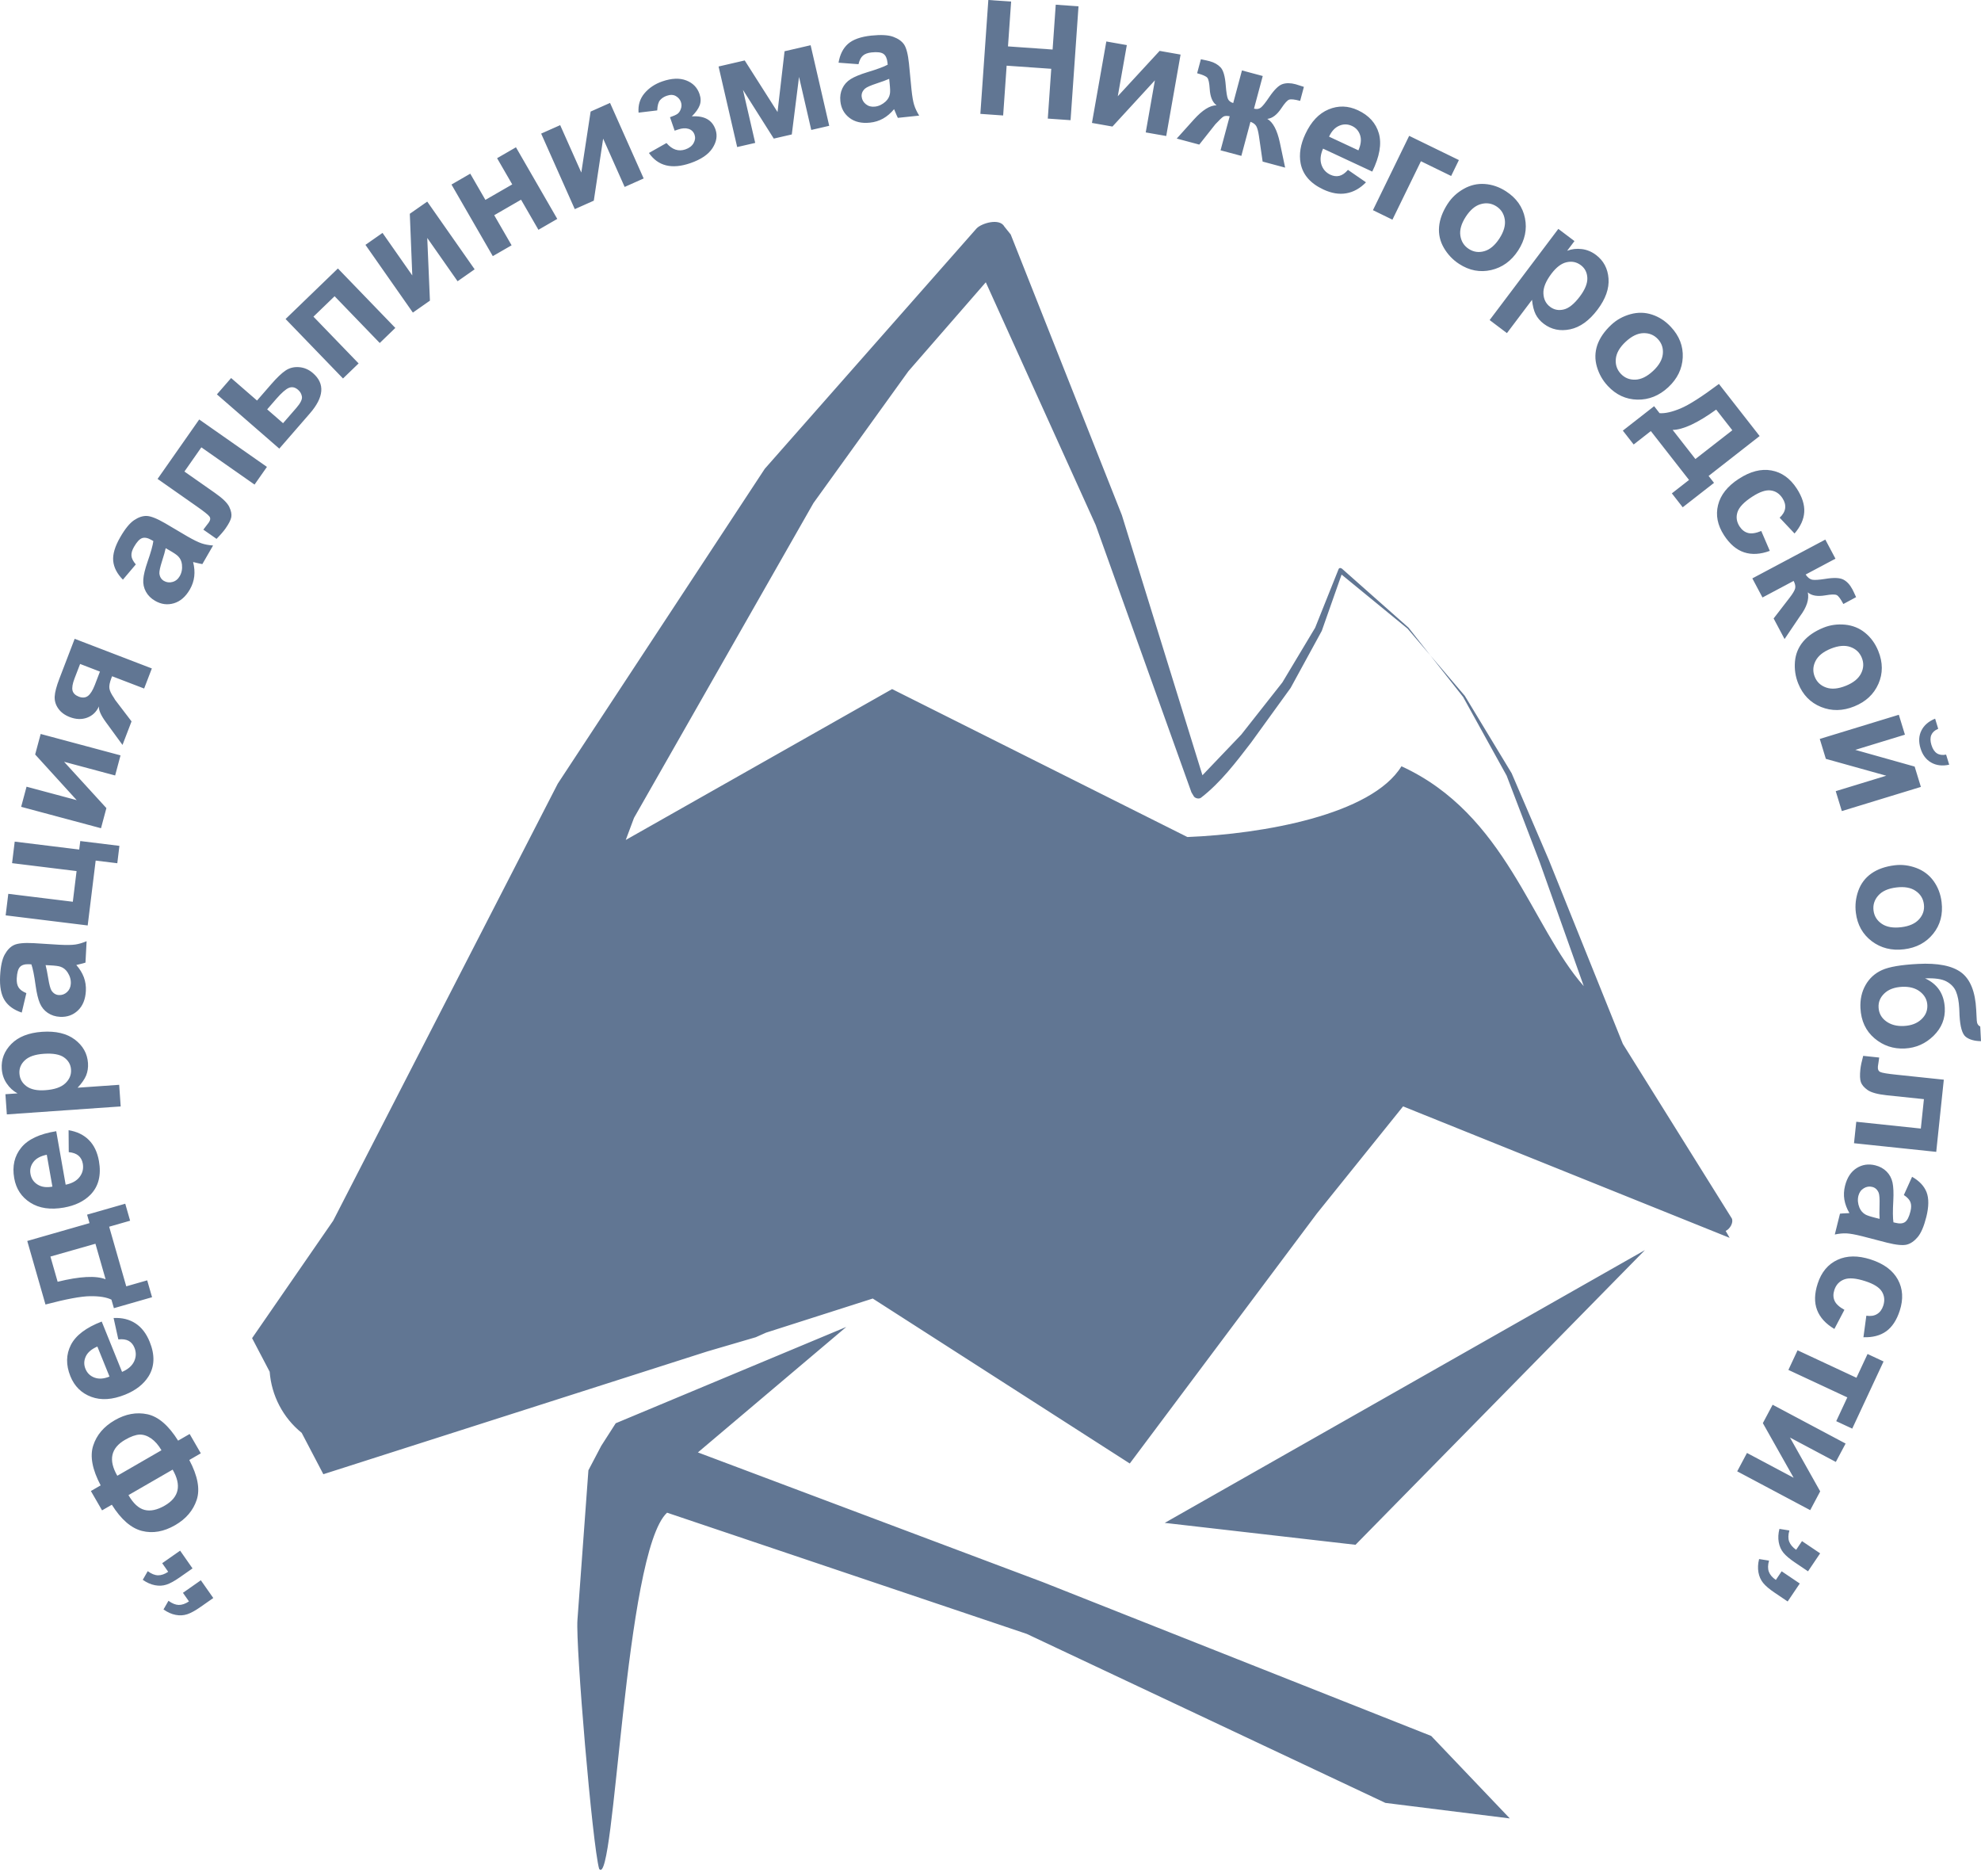 <svg width="75" height="71" viewBox="0 0 75 71" fill="none" xmlns="http://www.w3.org/2000/svg">
<g clip-path="url(#clip0_529_770)">
<path fill-rule="evenodd" clip-rule="evenodd" d="M22.762 54.729L23.311 53.873L32.04 50.227L26.422 54.977L26.232 54.905L39.476 59.884L54.185 65.709L57.161 68.831L52.45 68.243L38.873 61.846L25.255 57.258C23.637 58.745 23.282 71.576 22.683 70.739C22.427 69.825 21.79 62.303 21.862 61.317L22.277 55.653L22.762 54.729L22.762 54.729ZM7.604 59.816L8.075 60.488L7.589 60.828C7.393 60.965 7.226 61.057 7.089 61.102C6.952 61.147 6.805 61.156 6.65 61.126C6.495 61.097 6.343 61.028 6.19 60.921L6.378 60.593C6.518 60.695 6.647 60.747 6.768 60.75C6.889 60.751 7.018 60.707 7.154 60.616L6.926 60.291L7.604 59.816V59.816ZM6.819 58.695L7.289 59.367L6.804 59.706C6.606 59.845 6.439 59.936 6.302 59.981C6.165 60.026 6.019 60.033 5.864 60.003C5.709 59.973 5.556 59.905 5.405 59.799L5.593 59.471C5.732 59.574 5.862 59.626 5.983 59.628C6.104 59.63 6.233 59.586 6.368 59.495L6.141 59.17L6.819 58.695V58.695ZM6.743 54.531L7.18 54.279L7.603 55.011L7.167 55.263C7.487 55.868 7.58 56.371 7.447 56.772C7.314 57.173 7.043 57.492 6.633 57.729C6.201 57.979 5.781 58.052 5.373 57.948C4.965 57.844 4.584 57.514 4.234 56.957L3.864 57.17L3.441 56.438L3.811 56.224C3.493 55.623 3.399 55.121 3.528 54.72C3.656 54.319 3.929 53.998 4.344 53.758C4.756 53.52 5.168 53.445 5.58 53.532C5.993 53.621 6.381 53.953 6.743 54.531L6.743 54.531ZM6.113 54.895C6 54.699 5.869 54.55 5.722 54.447C5.574 54.345 5.427 54.297 5.282 54.302C5.135 54.309 4.953 54.373 4.737 54.498C4.196 54.81 4.097 55.265 4.441 55.86L6.113 54.895V54.895ZM6.536 55.628L4.864 56.593C5.046 56.908 5.249 57.095 5.471 57.152C5.694 57.21 5.95 57.156 6.237 56.99C6.78 56.676 6.88 56.223 6.536 55.628ZM4.48 50.699L4.301 49.889C4.622 49.873 4.897 49.94 5.129 50.092C5.361 50.242 5.54 50.476 5.668 50.792C5.87 51.292 5.855 51.728 5.622 52.101C5.434 52.398 5.139 52.628 4.737 52.79C4.255 52.984 3.828 53.012 3.455 52.873C3.082 52.734 2.819 52.474 2.665 52.093C2.492 51.665 2.499 51.27 2.684 50.907C2.87 50.545 3.258 50.251 3.851 50.023L4.621 51.929C4.847 51.832 4.999 51.699 5.078 51.531C5.157 51.362 5.161 51.19 5.091 51.015C5.043 50.896 4.97 50.809 4.872 50.754C4.773 50.7 4.642 50.681 4.48 50.699L4.48 50.699ZM3.686 50.969C3.466 51.065 3.32 51.189 3.248 51.344C3.176 51.499 3.171 51.654 3.234 51.81C3.301 51.976 3.418 52.088 3.584 52.147C3.749 52.206 3.936 52.192 4.146 52.105L3.686 50.969V50.969ZM4.133 46.433L4.78 48.69L5.573 48.463L5.757 49.102L4.312 49.517L4.219 49.194C4.03 49.102 3.762 49.059 3.416 49.063C3.069 49.066 2.504 49.172 1.722 49.378L1.032 46.973L3.389 46.297L3.297 45.977L4.742 45.563L4.926 46.206L4.133 46.433H4.133ZM3.613 47.078L1.909 47.563L2.182 48.517C3.023 48.31 3.629 48.279 3.998 48.422L3.613 47.078V47.078ZM2.603 43.61L2.597 42.78C2.913 42.832 3.169 42.955 3.364 43.151C3.56 43.346 3.686 43.612 3.746 43.948C3.839 44.479 3.734 44.902 3.428 45.219C3.184 45.47 2.847 45.633 2.42 45.709C1.908 45.799 1.485 45.737 1.149 45.523C0.813 45.31 0.609 45.001 0.538 44.596C0.458 44.142 0.546 43.757 0.803 43.441C1.06 43.125 1.501 42.918 2.129 42.818L2.486 44.843C2.726 44.794 2.903 44.697 3.015 44.548C3.128 44.4 3.168 44.232 3.135 44.046C3.112 43.92 3.059 43.82 2.975 43.746C2.889 43.672 2.765 43.626 2.603 43.61V43.61ZM1.771 43.709C1.535 43.757 1.366 43.848 1.264 43.985C1.161 44.121 1.124 44.272 1.154 44.437C1.185 44.614 1.276 44.748 1.426 44.84C1.575 44.932 1.761 44.958 1.984 44.916L1.771 43.709H1.771ZM0.259 42.182L0.205 41.418L0.664 41.386C0.5 41.299 0.363 41.174 0.254 41.011C0.143 40.849 0.081 40.665 0.067 40.459C0.042 40.1 0.163 39.785 0.429 39.515C0.696 39.245 1.083 39.092 1.591 39.056C2.112 39.02 2.526 39.118 2.833 39.349C3.14 39.582 3.306 39.878 3.331 40.237C3.343 40.408 3.319 40.565 3.261 40.709C3.201 40.852 3.094 41.007 2.938 41.172L4.512 41.062L4.569 41.88L0.259 42.182H0.259ZM1.711 41.266C2.061 41.242 2.316 41.155 2.473 41.005C2.631 40.856 2.703 40.682 2.689 40.483C2.676 40.294 2.588 40.141 2.425 40.025C2.263 39.91 2.006 39.864 1.656 39.888C1.327 39.911 1.089 39.994 0.94 40.135C0.79 40.276 0.722 40.443 0.736 40.635C0.749 40.835 0.838 40.995 1.004 41.117C1.169 41.238 1.404 41.288 1.711 41.266V41.266ZM0.998 37.592L0.823 38.328C0.525 38.228 0.31 38.074 0.175 37.862C0.041 37.649 -0.017 37.343 0.004 36.941C0.023 36.574 0.082 36.305 0.179 36.13C0.275 35.957 0.392 35.836 0.531 35.771C0.669 35.705 0.917 35.681 1.277 35.7L2.242 35.76C2.516 35.774 2.72 35.772 2.852 35.752C2.983 35.733 3.126 35.69 3.279 35.626L3.236 36.437C3.18 36.455 3.097 36.478 2.988 36.503C2.938 36.514 2.905 36.522 2.889 36.527C3.019 36.675 3.114 36.829 3.175 36.992C3.235 37.155 3.26 37.327 3.251 37.508C3.234 37.827 3.133 38.074 2.95 38.248C2.765 38.423 2.54 38.503 2.272 38.489C2.096 38.48 1.941 38.429 1.807 38.339C1.672 38.248 1.573 38.125 1.508 37.971C1.442 37.816 1.389 37.595 1.349 37.309C1.297 36.923 1.242 36.653 1.188 36.503L1.105 36.498C0.946 36.49 0.831 36.523 0.759 36.597C0.687 36.671 0.645 36.816 0.634 37.032C0.627 37.178 0.65 37.293 0.704 37.377C0.757 37.462 0.855 37.533 0.998 37.592L0.998 37.592ZM1.726 36.531C1.756 36.637 1.789 36.806 1.827 37.036C1.864 37.266 1.905 37.417 1.947 37.49C2.019 37.6 2.112 37.659 2.23 37.665C2.347 37.671 2.448 37.634 2.537 37.553C2.626 37.471 2.674 37.365 2.681 37.233C2.689 37.084 2.647 36.941 2.556 36.802C2.487 36.699 2.399 36.629 2.292 36.593C2.223 36.567 2.089 36.55 1.891 36.54L1.726 36.531L1.726 36.531ZM0.214 34.648L0.314 33.833L2.757 34.133L2.899 32.972L0.457 32.672L0.557 31.857L2.999 32.157L3.039 31.835L4.521 32.017L4.441 32.675L3.622 32.575L3.32 35.03L0.214 34.648H0.214ZM0.801 30.54L1.005 29.778L2.904 30.287L1.331 28.559L1.54 27.782L4.563 28.592L4.359 29.353L2.426 28.835L4.028 30.588L3.824 31.35L0.801 30.54ZM2.827 24.18L5.749 25.302L5.457 26.062L4.244 25.597L4.216 25.668C4.153 25.833 4.128 25.962 4.142 26.056C4.155 26.15 4.213 26.27 4.316 26.419L4.356 26.488L4.98 27.306L4.638 28.197L4.001 27.324C3.819 27.074 3.733 26.878 3.745 26.738C3.651 26.947 3.502 27.089 3.299 27.165C3.096 27.24 2.877 27.233 2.642 27.143C2.454 27.07 2.309 26.965 2.21 26.825C2.109 26.685 2.063 26.533 2.07 26.368C2.078 26.204 2.138 25.976 2.249 25.687L2.827 24.18V24.18ZM3.033 25.132L2.822 25.68C2.745 25.881 2.72 26.035 2.746 26.139C2.773 26.242 2.853 26.32 2.986 26.371C3.121 26.422 3.234 26.413 3.329 26.343C3.423 26.273 3.511 26.132 3.592 25.922L3.784 25.421L3.033 25.132ZM5.142 21.364L4.653 21.941C4.432 21.717 4.31 21.481 4.286 21.231C4.263 20.981 4.351 20.682 4.553 20.333C4.736 20.015 4.91 19.802 5.076 19.69C5.241 19.579 5.4 19.525 5.553 19.53C5.706 19.534 5.938 19.625 6.25 19.805L7.083 20.297C7.321 20.434 7.503 20.524 7.63 20.566C7.755 20.609 7.902 20.636 8.067 20.648L7.661 21.352C7.602 21.342 7.518 21.325 7.41 21.298C7.361 21.284 7.328 21.277 7.311 21.274C7.36 21.465 7.374 21.645 7.354 21.818C7.334 21.99 7.278 22.155 7.188 22.312C7.028 22.588 6.826 22.763 6.584 22.835C6.34 22.907 6.102 22.876 5.871 22.742C5.718 22.654 5.602 22.539 5.524 22.397C5.446 22.255 5.413 22.1 5.425 21.933C5.436 21.766 5.49 21.545 5.584 21.271C5.712 20.904 5.786 20.639 5.806 20.48L5.734 20.439C5.596 20.359 5.479 20.336 5.381 20.369C5.283 20.403 5.181 20.512 5.073 20.7C4.999 20.827 4.968 20.94 4.977 21.04C4.986 21.139 5.041 21.247 5.142 21.364H5.142ZM6.273 20.75C6.251 20.858 6.205 21.023 6.133 21.245C6.062 21.467 6.03 21.619 6.034 21.704C6.048 21.835 6.105 21.93 6.207 21.989C6.308 22.047 6.416 22.06 6.532 22.028C6.648 21.996 6.739 21.923 6.805 21.808C6.879 21.68 6.907 21.533 6.889 21.368C6.875 21.244 6.828 21.142 6.749 21.061C6.699 21.007 6.588 20.931 6.416 20.832L6.273 20.75V20.75ZM5.966 18.128L7.542 15.878L10.106 17.673L9.637 18.342L7.623 16.933L6.982 17.849L8.133 18.655C8.427 18.86 8.609 19.037 8.68 19.187C8.751 19.337 8.777 19.465 8.757 19.573C8.737 19.68 8.665 19.824 8.538 20.004C8.463 20.111 8.35 20.242 8.198 20.397L7.699 20.048C7.709 20.033 7.736 19.996 7.782 19.938C7.836 19.871 7.876 19.819 7.903 19.78C7.966 19.69 7.976 19.613 7.929 19.55C7.884 19.486 7.723 19.359 7.447 19.166L5.966 18.128ZM8.212 14.928L8.75 14.309L9.731 15.161L10.272 14.539C10.484 14.296 10.664 14.123 10.813 14.024C10.963 13.924 11.134 13.882 11.326 13.898C11.52 13.913 11.695 13.99 11.85 14.125C12.078 14.323 12.183 14.55 12.163 14.805C12.143 15.059 11.999 15.342 11.729 15.652L10.574 16.981L8.212 14.928ZM10.717 16.018L11.219 15.441C11.376 15.26 11.446 15.118 11.431 15.016C11.416 14.913 11.367 14.826 11.286 14.756C11.172 14.657 11.055 14.632 10.935 14.682C10.817 14.732 10.661 14.868 10.466 15.091L10.115 15.495L10.716 16.018H10.717ZM10.812 12.075L12.793 10.162L14.967 12.413L14.377 12.983L12.668 11.213L11.867 11.986L13.577 13.756L12.986 14.326L10.812 12.075H10.812ZM13.836 9.268L14.482 8.816L15.609 10.426L15.515 8.092L16.175 7.631L17.97 10.194L17.324 10.646L16.176 9.007L16.277 11.38L15.631 11.832L13.836 9.268ZM17.093 6.985L17.804 6.574L18.377 7.566L19.393 6.98L18.82 5.988L19.534 5.575L21.098 8.286L20.385 8.698L19.727 7.559L18.711 8.146L19.369 9.285L18.657 9.695L17.093 6.985ZM20.488 5.057L21.208 4.737L22.008 6.532L22.361 4.223L23.096 3.896L24.369 6.755L23.649 7.076L22.835 5.248L22.481 7.596L21.761 7.916L20.488 5.057ZM25.542 4.947L25.366 4.437C25.5 4.391 25.595 4.348 25.649 4.31C25.704 4.271 25.747 4.208 25.777 4.122C25.809 4.036 25.809 3.948 25.779 3.861C25.747 3.769 25.684 3.694 25.59 3.638C25.495 3.582 25.38 3.578 25.247 3.624C25.144 3.659 25.059 3.713 24.993 3.786C24.928 3.858 24.891 3.989 24.882 4.179L24.176 4.264C24.153 3.98 24.227 3.737 24.399 3.532C24.572 3.327 24.797 3.177 25.075 3.081C25.429 2.959 25.73 2.947 25.98 3.044C26.231 3.14 26.399 3.312 26.484 3.56C26.537 3.714 26.539 3.856 26.49 3.985C26.442 4.116 26.342 4.255 26.192 4.405C26.429 4.389 26.622 4.424 26.772 4.507C26.921 4.591 27.027 4.723 27.089 4.904C27.168 5.134 27.13 5.368 26.973 5.609C26.818 5.848 26.538 6.037 26.138 6.175C25.437 6.416 24.915 6.288 24.568 5.79L25.233 5.414C25.447 5.665 25.686 5.745 25.949 5.655C26.094 5.605 26.198 5.526 26.258 5.419C26.319 5.311 26.332 5.206 26.296 5.101C26.256 4.986 26.179 4.912 26.066 4.877C25.952 4.842 25.821 4.851 25.674 4.902L25.542 4.947L25.542 4.947ZM27.205 2.517L28.195 2.288L29.437 4.24L29.703 1.94L30.69 1.712L31.394 4.762L30.714 4.919L30.251 2.911L29.977 5.089L29.295 5.246L28.128 3.401L28.592 5.409L27.909 5.566L27.205 2.517ZM32.502 2.43L31.747 2.373C31.799 2.063 31.919 1.826 32.106 1.66C32.295 1.494 32.589 1.389 32.99 1.347C33.354 1.309 33.63 1.324 33.817 1.393C34.004 1.461 34.141 1.558 34.228 1.684C34.314 1.811 34.377 2.052 34.414 2.41L34.507 3.373C34.535 3.646 34.569 3.847 34.61 3.974C34.649 4.1 34.713 4.235 34.8 4.376L33.992 4.461C33.966 4.408 33.931 4.33 33.889 4.226C33.87 4.178 33.857 4.147 33.85 4.132C33.724 4.284 33.586 4.401 33.435 4.487C33.283 4.572 33.117 4.624 32.937 4.642C32.62 4.676 32.36 4.615 32.16 4.461C31.958 4.306 31.843 4.096 31.816 3.83C31.797 3.655 31.822 3.493 31.891 3.346C31.96 3.199 32.066 3.082 32.208 2.993C32.35 2.905 32.56 2.818 32.837 2.733C33.21 2.621 33.467 2.525 33.608 2.448L33.599 2.366C33.582 2.207 33.532 2.099 33.447 2.039C33.363 1.98 33.214 1.961 32.999 1.984C32.853 1.999 32.743 2.04 32.668 2.107C32.593 2.172 32.538 2.28 32.502 2.431L32.502 2.43ZM33.664 2.984C33.563 3.03 33.402 3.089 33.18 3.162C32.96 3.235 32.817 3.298 32.752 3.352C32.654 3.44 32.61 3.542 32.622 3.659C32.635 3.775 32.688 3.87 32.782 3.945C32.876 4.02 32.988 4.05 33.12 4.036C33.268 4.021 33.402 3.957 33.526 3.846C33.617 3.762 33.672 3.664 33.691 3.553C33.706 3.48 33.702 3.345 33.681 3.148L33.664 2.984H33.664ZM37.116 4.31L37.418 0L38.281 0.06L38.162 1.756L39.851 1.875L39.97 0.178L40.832 0.239L40.531 4.549L39.669 4.489L39.8 2.604L38.111 2.486L37.979 4.371L37.116 4.31ZM41.885 1.57L42.661 1.707L42.319 3.643L43.903 1.926L44.696 2.066L44.153 5.148L43.377 5.012L43.724 3.041L42.117 4.79L41.341 4.653L41.885 1.57ZM46.21 5.689L46.556 4.4C46.45 4.38 46.372 4.384 46.321 4.412C46.271 4.44 46.169 4.536 46.015 4.701L45.404 5.473L44.551 5.245L45.199 4.525C45.524 4.164 45.812 3.985 46.059 3.986C45.903 3.873 45.817 3.666 45.799 3.364C45.785 3.138 45.755 2.998 45.708 2.942C45.661 2.886 45.533 2.829 45.323 2.773L45.465 2.243C45.624 2.275 45.734 2.3 45.795 2.316C45.971 2.363 46.109 2.442 46.213 2.553C46.316 2.664 46.38 2.89 46.406 3.228C46.427 3.491 46.454 3.662 46.487 3.739C46.521 3.817 46.588 3.87 46.689 3.901L47.02 2.666L47.807 2.877L47.476 4.112C47.578 4.14 47.663 4.127 47.732 4.075C47.802 4.022 47.91 3.887 48.056 3.67C48.246 3.393 48.411 3.231 48.554 3.184C48.697 3.136 48.863 3.138 49.053 3.189C49.108 3.204 49.211 3.237 49.365 3.288L49.223 3.818C49.015 3.762 48.876 3.747 48.806 3.772C48.737 3.797 48.64 3.903 48.515 4.092C48.348 4.344 48.17 4.481 47.979 4.5C48.194 4.623 48.353 4.922 48.455 5.397L48.655 6.345L47.803 6.116L47.662 5.142C47.636 4.968 47.602 4.845 47.561 4.772C47.518 4.701 47.445 4.647 47.342 4.611L46.997 5.9L46.21 5.69L46.21 5.689ZM51.033 6.43L51.716 6.901C51.492 7.13 51.245 7.269 50.972 7.316C50.7 7.365 50.41 7.316 50.101 7.172C49.612 6.944 49.325 6.615 49.241 6.183C49.176 5.838 49.235 5.469 49.419 5.076C49.638 4.605 49.932 4.294 50.3 4.141C50.667 3.988 51.037 3.999 51.409 4.172C51.828 4.367 52.092 4.661 52.204 5.052C52.315 5.444 52.232 5.925 51.953 6.495L50.09 5.626C49.992 5.851 49.971 6.052 50.028 6.229C50.085 6.406 50.2 6.535 50.37 6.615C50.487 6.669 50.599 6.683 50.709 6.656C50.818 6.629 50.927 6.554 51.033 6.43L51.033 6.43ZM51.429 5.691C51.525 5.471 51.547 5.28 51.494 5.118C51.441 4.955 51.338 4.838 51.187 4.768C51.024 4.692 50.862 4.69 50.701 4.76C50.54 4.829 50.412 4.967 50.318 5.173L51.429 5.691H51.429ZM53.351 5.142L55.233 6.059L54.94 6.661L53.796 6.103L52.717 8.315L51.979 7.955L53.351 5.141V5.142ZM54.813 7.708C54.962 7.478 55.164 7.291 55.417 7.148C55.669 7.006 55.936 6.944 56.216 6.965C56.496 6.985 56.764 7.078 57.019 7.243C57.412 7.498 57.651 7.837 57.735 8.259C57.819 8.68 57.733 9.087 57.477 9.481C57.219 9.878 56.878 10.124 56.455 10.222C56.031 10.318 55.628 10.241 55.242 9.99C55.003 9.835 54.812 9.634 54.666 9.385C54.52 9.135 54.459 8.869 54.483 8.585C54.507 8.303 54.616 8.01 54.812 7.708H54.813ZM55.494 8.203C55.325 8.464 55.256 8.703 55.289 8.921C55.322 9.139 55.428 9.306 55.608 9.423C55.787 9.539 55.983 9.568 56.194 9.508C56.406 9.449 56.597 9.288 56.769 9.024C56.935 8.767 57.003 8.53 56.971 8.312C56.939 8.095 56.834 7.928 56.654 7.811C56.474 7.695 56.278 7.666 56.066 7.725C55.854 7.783 55.663 7.943 55.494 8.203L55.494 8.203ZM58.998 8.664L59.609 9.125L59.332 9.492C59.506 9.425 59.69 9.404 59.885 9.428C60.079 9.451 60.259 9.526 60.424 9.65C60.711 9.866 60.87 10.165 60.898 10.542C60.927 10.921 60.788 11.314 60.482 11.72C60.168 12.137 59.822 12.386 59.446 12.465C59.07 12.544 58.737 12.475 58.45 12.259C58.313 12.156 58.21 12.035 58.139 11.896C58.071 11.758 58.024 11.575 58.002 11.349L57.052 12.609L56.397 12.115L58.998 8.664ZM58.736 10.361C58.525 10.641 58.423 10.891 58.433 11.107C58.442 11.324 58.526 11.493 58.685 11.613C58.837 11.728 59.01 11.761 59.204 11.714C59.397 11.668 59.601 11.503 59.812 11.223C60.01 10.96 60.104 10.726 60.096 10.521C60.087 10.315 60.006 10.155 59.852 10.039C59.692 9.918 59.513 9.88 59.312 9.926C59.113 9.97 58.921 10.116 58.736 10.361ZM61.006 12.291C61.207 12.103 61.448 11.971 61.727 11.893C62.007 11.816 62.281 11.821 62.547 11.909C62.814 11.997 63.052 12.151 63.259 12.374C63.579 12.716 63.728 13.102 63.708 13.532C63.687 13.961 63.505 14.335 63.162 14.656C62.816 14.978 62.426 15.135 61.992 15.127C61.557 15.118 61.184 14.945 60.871 14.609C60.676 14.401 60.539 14.159 60.458 13.882C60.377 13.605 60.382 13.332 60.473 13.062C60.566 12.794 60.742 12.536 61.006 12.291V12.291ZM61.547 12.936C61.32 13.148 61.196 13.363 61.175 13.583C61.153 13.802 61.216 13.99 61.362 14.147C61.508 14.303 61.691 14.378 61.91 14.371C62.13 14.365 62.355 14.255 62.585 14.041C62.809 13.832 62.932 13.617 62.954 13.399C62.976 13.18 62.914 12.993 62.768 12.836C62.621 12.679 62.438 12.604 62.218 12.61C61.998 12.615 61.774 12.725 61.547 12.936H61.547ZM63.946 18.167L62.5 16.317L61.85 16.825L61.44 16.3L62.625 15.375L62.831 15.64C63.041 15.654 63.306 15.594 63.626 15.46C63.945 15.327 64.43 15.018 65.078 14.533L66.619 16.505L64.687 18.015L64.892 18.277L63.707 19.202L63.296 18.675L63.946 18.167H63.946ZM64.187 17.375L65.585 16.286L64.974 15.504C64.271 16.011 63.722 16.267 63.326 16.273L64.187 17.375L64.187 17.375ZM67.941 20.194L67.377 19.596C67.499 19.484 67.568 19.365 67.585 19.239C67.601 19.113 67.568 18.986 67.484 18.858C67.372 18.686 67.224 18.588 67.039 18.564C66.853 18.539 66.62 18.618 66.34 18.8C66.028 19.002 65.842 19.197 65.781 19.384C65.72 19.571 65.746 19.751 65.859 19.926C65.945 20.057 66.051 20.139 66.18 20.174C66.309 20.209 66.476 20.184 66.681 20.099L67.004 20.851C66.646 20.984 66.321 21.002 66.032 20.907C65.743 20.812 65.49 20.597 65.272 20.262C65.025 19.882 64.949 19.5 65.045 19.117C65.14 18.733 65.402 18.402 65.831 18.124C66.264 17.843 66.675 17.737 67.064 17.807C67.453 17.877 67.773 18.105 68.025 18.492C68.23 18.809 68.325 19.106 68.308 19.382C68.292 19.658 68.169 19.929 67.941 20.194L67.941 20.194ZM69.106 20.424L69.49 21.147L68.361 21.747C68.438 21.86 68.521 21.925 68.609 21.943C68.695 21.96 68.861 21.95 69.103 21.912C69.424 21.859 69.653 21.868 69.788 21.938C69.923 22.007 70.038 22.131 70.133 22.31C70.162 22.364 70.208 22.463 70.271 22.603L69.789 22.863C69.687 22.672 69.604 22.559 69.54 22.526C69.473 22.492 69.329 22.496 69.107 22.535C68.807 22.586 68.585 22.548 68.443 22.422C68.499 22.684 68.402 22.984 68.15 23.321C68.136 23.338 68.124 23.358 68.11 23.379L67.563 24.189L67.149 23.41L67.755 22.624C67.878 22.465 67.948 22.345 67.965 22.267C67.981 22.188 67.962 22.096 67.906 21.989L66.727 22.616L66.343 21.893L69.106 20.424V20.424ZM69.038 23.758C69.293 23.655 69.565 23.618 69.854 23.645C70.142 23.674 70.397 23.776 70.614 23.954C70.832 24.132 70.998 24.361 71.112 24.643C71.288 25.077 71.289 25.491 71.116 25.885C70.943 26.278 70.639 26.562 70.203 26.738C69.765 26.916 69.344 26.922 68.942 26.759C68.539 26.595 68.253 26.3 68.081 25.874C67.974 25.61 67.933 25.335 67.956 25.047C67.98 24.759 68.083 24.506 68.265 24.287C68.447 24.07 68.704 23.893 69.038 23.758ZM69.312 24.554C69.024 24.671 68.831 24.827 68.733 25.025C68.635 25.221 68.626 25.42 68.706 25.618C68.786 25.817 68.93 25.952 69.137 26.024C69.344 26.098 69.594 26.075 69.886 25.957C70.169 25.843 70.361 25.687 70.46 25.49C70.559 25.294 70.568 25.097 70.487 24.898C70.407 24.7 70.263 24.563 70.056 24.49C69.848 24.416 69.6 24.438 69.312 24.554L69.312 24.554ZM71.889 27.055L72.12 27.809L70.24 28.384L72.488 29.016L72.724 29.786L69.731 30.701L69.5 29.947L71.414 29.362L69.126 28.724L68.896 27.97L71.889 27.055ZM73.679 28.563L73.796 28.945C73.534 29.002 73.306 28.974 73.113 28.863C72.919 28.752 72.785 28.573 72.71 28.325C72.634 28.077 72.644 27.854 72.743 27.654C72.841 27.454 73.015 27.304 73.263 27.203L73.38 27.586C73.25 27.64 73.164 27.717 73.12 27.818C73.076 27.919 73.077 28.046 73.123 28.198C73.17 28.351 73.24 28.457 73.333 28.516C73.427 28.575 73.541 28.591 73.679 28.563H73.679ZM71.734 32.752C72.006 32.718 72.279 32.753 72.551 32.854C72.822 32.956 73.041 33.121 73.205 33.349C73.37 33.577 73.471 33.842 73.508 34.143C73.565 34.608 73.459 35.009 73.19 35.344C72.921 35.679 72.554 35.875 72.088 35.932C71.618 35.99 71.211 35.887 70.864 35.626C70.518 35.363 70.318 35.004 70.262 34.548C70.227 34.265 70.258 33.989 70.355 33.717C70.453 33.445 70.617 33.227 70.85 33.063C71.082 32.9 71.376 32.796 71.734 32.752L71.734 32.752ZM71.792 33.592C71.484 33.63 71.257 33.731 71.111 33.897C70.965 34.061 70.905 34.25 70.931 34.463C70.957 34.675 71.061 34.843 71.243 34.967C71.424 35.091 71.671 35.134 71.983 35.096C72.287 35.059 72.513 34.957 72.659 34.793C72.805 34.629 72.865 34.441 72.838 34.229C72.812 34.016 72.709 33.847 72.527 33.723C72.346 33.597 72.1 33.554 71.792 33.592L71.792 33.592ZM74.971 38.854L75 39.41C74.749 39.406 74.558 39.351 74.423 39.246C74.289 39.141 74.21 38.869 74.187 38.43C74.184 38.377 74.182 38.324 74.181 38.272L74.176 38.167C74.162 37.906 74.122 37.697 74.055 37.535C73.99 37.375 73.87 37.248 73.698 37.153C73.526 37.057 73.254 37.018 72.883 37.033C73.119 37.141 73.298 37.289 73.422 37.474C73.546 37.66 73.615 37.885 73.629 38.148C73.65 38.555 73.509 38.907 73.205 39.206C72.9 39.505 72.538 39.665 72.119 39.687C71.681 39.71 71.297 39.581 70.967 39.301C70.638 39.022 70.461 38.642 70.436 38.164C70.419 37.836 70.483 37.543 70.629 37.286C70.775 37.029 70.984 36.839 71.253 36.718C71.523 36.596 71.977 36.519 72.615 36.486C73.364 36.447 73.91 36.555 74.252 36.81C74.594 37.067 74.783 37.535 74.818 38.215L74.84 38.629C74.846 38.743 74.889 38.819 74.971 38.854L74.971 38.854ZM72.008 37.353C71.724 37.368 71.502 37.45 71.344 37.6C71.186 37.75 71.111 37.927 71.122 38.131C71.133 38.351 71.229 38.527 71.408 38.658C71.588 38.79 71.812 38.849 72.082 38.835C72.36 38.821 72.579 38.737 72.741 38.585C72.904 38.434 72.979 38.253 72.968 38.043C72.957 37.839 72.865 37.67 72.69 37.534C72.516 37.399 72.289 37.339 72.008 37.353H72.008ZM73.592 40.868L73.305 43.6L70.192 43.273L70.278 42.461L72.722 42.718L72.839 41.605L71.441 41.459C71.085 41.421 70.84 41.354 70.705 41.258C70.57 41.162 70.486 41.061 70.451 40.958C70.416 40.855 70.41 40.694 70.433 40.475C70.447 40.345 70.483 40.175 70.54 39.966L71.146 40.03C71.144 40.048 71.139 40.093 71.127 40.166C71.112 40.251 71.102 40.316 71.097 40.362C71.086 40.472 71.115 40.544 71.186 40.577C71.256 40.611 71.459 40.644 71.793 40.679L73.592 40.868L73.592 40.868ZM72.079 45.234L72.391 44.544C72.665 44.699 72.846 44.892 72.939 45.126C73.029 45.36 73.027 45.672 72.93 46.062C72.841 46.418 72.732 46.672 72.604 46.825C72.476 46.977 72.338 47.073 72.19 47.111C72.041 47.148 71.793 47.125 71.444 47.038L70.508 46.795C70.241 46.728 70.041 46.692 69.907 46.686C69.775 46.68 69.627 46.694 69.465 46.728L69.661 45.94C69.72 45.933 69.806 45.926 69.918 45.923C69.969 45.922 70.002 45.92 70.019 45.918C69.919 45.748 69.856 45.578 69.827 45.407C69.799 45.236 69.808 45.062 69.852 44.886C69.929 44.577 70.075 44.353 70.288 44.217C70.502 44.081 70.739 44.045 70.999 44.11C71.17 44.153 71.313 44.231 71.427 44.346C71.542 44.461 71.616 44.601 71.651 44.765C71.685 44.928 71.695 45.156 71.68 45.445C71.658 45.834 71.66 46.108 71.685 46.267L71.765 46.286C71.92 46.325 72.039 46.315 72.124 46.256C72.208 46.197 72.277 46.063 72.329 45.853C72.365 45.711 72.364 45.593 72.327 45.5C72.291 45.407 72.208 45.319 72.079 45.234L72.079 45.234ZM71.161 46.136C71.153 46.026 71.152 45.854 71.159 45.621C71.166 45.389 71.156 45.233 71.128 45.153C71.078 45.031 70.998 44.955 70.883 44.927C70.77 44.898 70.663 44.916 70.561 44.979C70.458 45.041 70.391 45.136 70.358 45.265C70.323 45.409 70.336 45.557 70.398 45.712C70.447 45.826 70.52 45.911 70.618 45.968C70.681 46.006 70.809 46.048 71.001 46.096L71.162 46.136L71.161 46.136ZM70.549 50.617L70.659 49.802C70.822 49.827 70.958 49.806 71.066 49.739C71.175 49.673 71.252 49.567 71.3 49.421C71.363 49.226 71.346 49.05 71.248 48.89C71.15 48.73 70.942 48.599 70.624 48.496C70.271 48.381 70.002 48.358 69.819 48.429C69.635 48.499 69.511 48.633 69.447 48.831C69.399 48.98 69.402 49.114 69.456 49.236C69.51 49.359 69.635 49.473 69.829 49.579L69.449 50.303C69.12 50.108 68.901 49.867 68.793 49.583C68.685 49.298 68.693 48.966 68.817 48.586C68.957 48.155 69.206 47.855 69.563 47.689C69.921 47.521 70.344 47.517 70.83 47.675C71.321 47.834 71.661 48.087 71.852 48.433C72.042 48.78 72.066 49.173 71.924 49.611C71.807 49.971 71.636 50.23 71.411 50.392C71.186 50.553 70.898 50.628 70.549 50.617H70.549ZM71.311 51.534L70.125 54.076L69.519 53.794L69.939 52.894L67.708 51.854L68.055 51.111L70.285 52.151L70.705 51.251L71.311 51.534L71.311 51.534ZM69.874 54.641L69.504 55.337L67.768 54.414L68.912 56.451L68.534 57.162L65.77 55.693L66.14 54.997L67.907 55.936L66.741 53.868L67.111 53.172L69.874 54.641H69.874ZM68.139 59.939L67.68 60.619L67.187 60.286C66.988 60.153 66.843 60.029 66.753 59.918C66.662 59.806 66.602 59.672 66.574 59.516C66.546 59.359 66.554 59.191 66.599 59.013L66.975 59.072C66.928 59.239 66.926 59.379 66.968 59.492C67.01 59.607 67.098 59.71 67.233 59.803L67.453 59.476L68.139 59.939ZM68.91 58.797L68.451 59.477L67.957 59.144C67.759 59.01 67.613 58.888 67.522 58.777C67.431 58.666 67.371 58.532 67.343 58.376C67.315 58.22 67.323 58.051 67.369 57.871L67.745 57.931C67.698 58.098 67.695 58.239 67.738 58.352C67.781 58.465 67.868 58.569 68.001 58.663L68.223 58.334L68.91 58.797L68.91 58.797ZM9.544 50.652L12.614 46.206L21.117 29.663L28.955 17.743L36.976 8.643C37.162 8.451 37.844 8.24 38.027 8.579L38.265 8.875L42.474 19.5L45.524 29.345L46.995 27.805L48.55 25.831L49.791 23.761L50.682 21.534C50.694 21.508 50.739 21.487 50.762 21.506L50.802 21.521L53.325 23.756L54.164 24.822L55.393 26.381L57.041 29.36L58.301 32.655L58.3 32.654L59.961 37.327C57.97 35.073 57.021 30.821 53.059 29.005C51.927 30.844 47.809 31.568 44.954 31.683L33.775 26.083L23.691 31.794L24.003 30.959L30.797 19.042L34.391 14.052L37.322 10.685L41.483 19.875L45.108 29.993L45.186 30.123C45.225 30.216 45.39 30.257 45.47 30.195C46.214 29.62 46.789 28.858 47.362 28.113L48.863 26.039L50.042 23.88L50.792 21.749L53.288 23.793L54.165 24.822L55.457 26.338L57.23 29.268L58.635 32.543L61.441 39.514L65.567 46.122C65.635 46.277 65.497 46.52 65.333 46.592L65.484 46.855L53.12 41.879L49.856 45.934L42.773 55.396L33.042 49.152L29.003 50.443L28.612 50.617L26.772 51.156L12.242 55.802L11.422 54.236C10.711 53.662 10.277 52.818 10.21 51.923L9.544 50.652H9.544ZM44.097 57.644L62.276 47.319L51.319 58.473L44.097 57.644V57.644Z" fill="#617693"/>
</g>
<defs>
<clipPath id="clip0_529_770">
<rect width="75" height="70.779" fill="white"/>
</clipPath>
</defs>
</svg>
